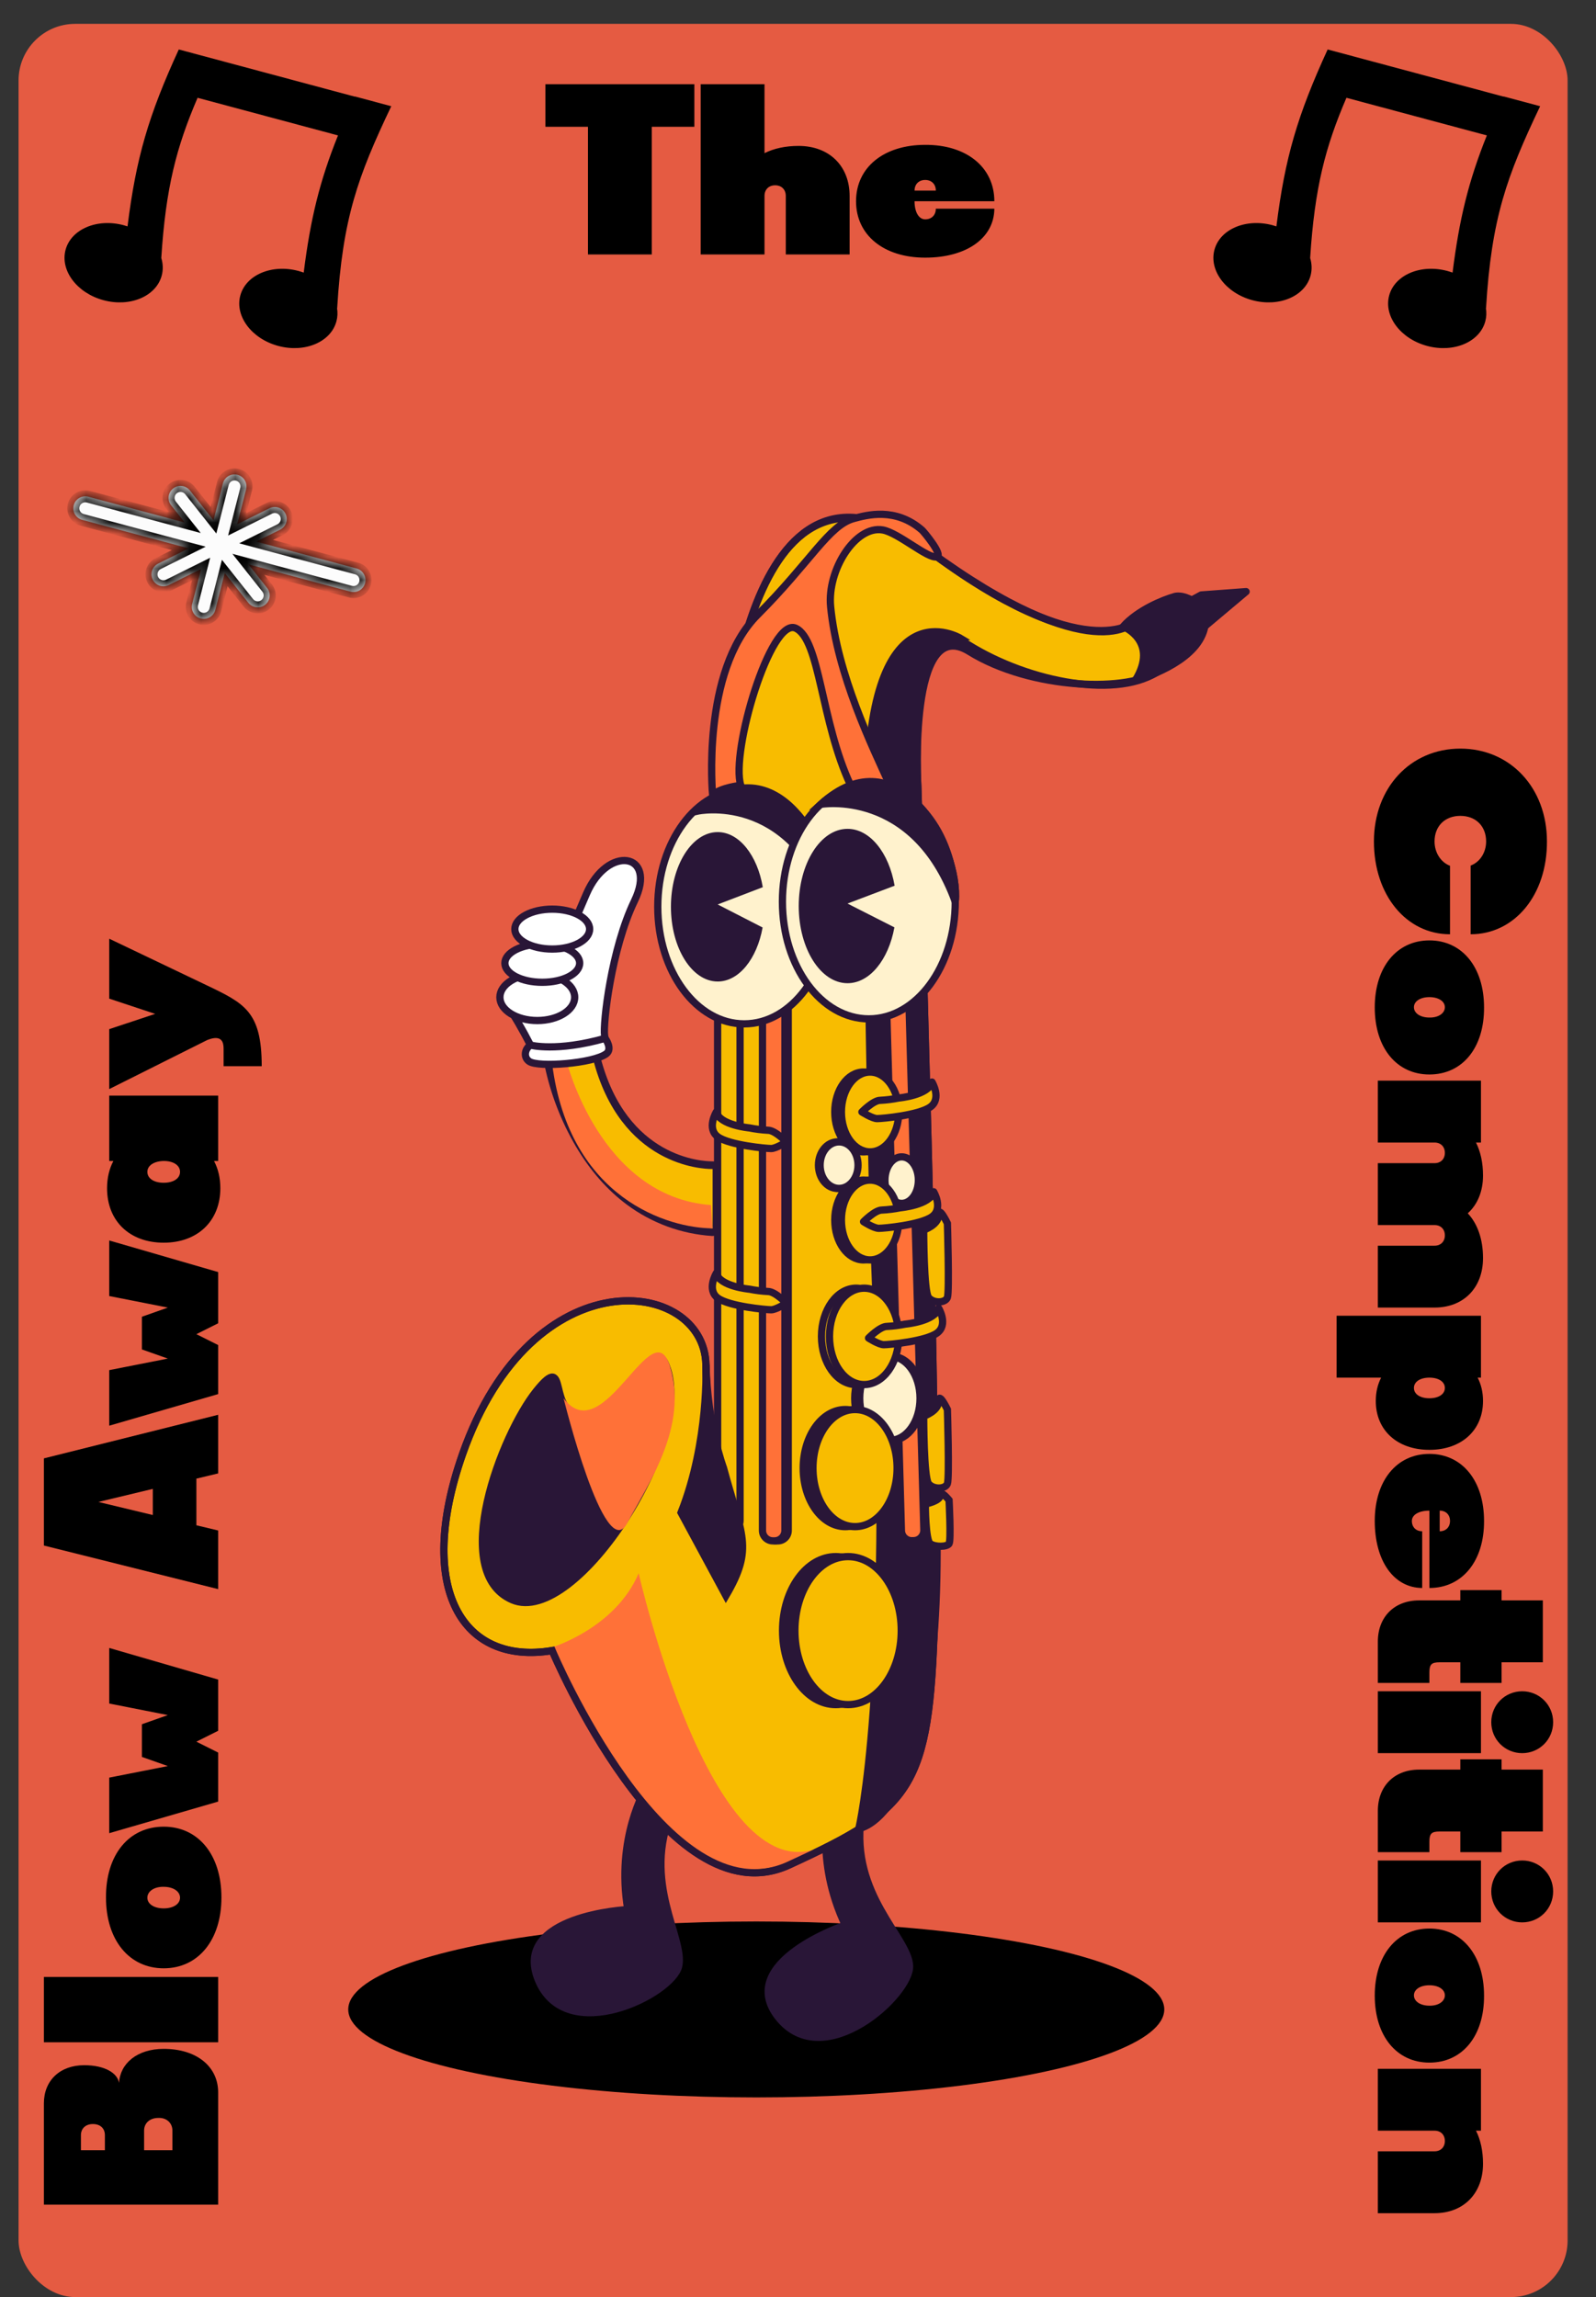 <svg width="139" height="200" viewBox="0 0 139 200" fill="none" xmlns="http://www.w3.org/2000/svg">
<rect x="0" y="0" width="139" height="200" fill="#333333" stroke="none"/>
<rect x="1.616" y="2.077" width="134.911" height="197.923" rx="4.934" fill="#E55B42"/>
<ellipse cx="65.865" cy="174.957" rx="35.535" ry="7.66" fill="black"/>
<path d="M62.039 107.281C57.191 106.917 53.184 104.281 50.45 99.654C49.186 97.507 48.28 95.169 47.767 92.731C47.759 92.686 47.76 92.641 47.77 92.597C47.781 92.553 47.799 92.512 47.826 92.475C47.853 92.439 47.886 92.409 47.925 92.386C47.964 92.363 48.006 92.348 48.051 92.341L51.597 91.853C51.612 91.852 51.628 91.852 51.643 91.853C51.718 91.853 51.79 91.878 51.848 91.924C51.907 91.969 51.949 92.033 51.967 92.105C54.306 101.185 61.208 101.447 61.987 101.447H62.064C62.153 101.447 62.238 101.483 62.3 101.545C62.363 101.608 62.398 101.693 62.399 101.781V106.948C62.398 107.036 62.363 107.121 62.3 107.184C62.238 107.247 62.153 107.282 62.064 107.282L62.039 107.281Z" fill="#F8BC00"/>
<path d="M51.643 92.183C54.044 101.507 61.166 101.782 61.988 101.782H62.064V106.947C50.485 106.079 48.096 92.673 48.096 92.673L51.643 92.183ZM51.643 91.514C51.612 91.514 51.582 91.517 51.551 91.521L48.005 92.015C47.916 92.027 47.83 92.057 47.753 92.103C47.676 92.15 47.608 92.211 47.556 92.284C47.502 92.357 47.465 92.439 47.444 92.527C47.424 92.615 47.422 92.706 47.438 92.795C47.958 95.272 48.878 97.647 50.162 99.829C51.398 101.916 52.886 103.614 54.598 104.887C56.756 106.491 59.331 107.438 62.015 107.614H62.064C62.242 107.614 62.412 107.543 62.537 107.418C62.663 107.292 62.733 107.122 62.733 106.945V101.782C62.733 101.605 62.663 101.435 62.537 101.309C62.412 101.184 62.242 101.113 62.064 101.113H61.988C61.235 101.113 54.567 100.859 52.291 92.023C52.254 91.879 52.171 91.751 52.053 91.66C51.936 91.569 51.792 91.52 51.643 91.519V91.514Z" fill="#291637"/>
<path d="M71.476 70.032C71.476 70.032 79.578 68.591 83.196 78.5C83.63 73.802 78.275 63.815 71.476 70.032Z" fill="#F8BC00" stroke="#291637" stroke-width="0.632" stroke-miterlimit="10"/>
<path d="M49.327 92.328C49.327 92.328 52.221 104.198 61.92 104.921L62.064 106.948C58.302 106.948 49.609 104.435 48.096 92.673L49.327 92.328Z" fill="#FF7138"/>
<path d="M72.244 157.066C72.244 157.066 70.906 161.915 73.617 167.613C73.617 167.613 64.018 170.85 67.782 175.626C71.714 180.619 79.36 173.639 79.215 171.14C79.071 168.64 74.084 164.969 74.986 158.284C75.888 151.599 72.244 157.066 72.244 157.066Z" fill="#291637" stroke="#291637" stroke-width="0.632" stroke-miterlimit="10"/>
<path d="M56.224 155.739C56.224 155.739 53.624 160.043 54.677 166.261C54.677 166.261 44.56 166.767 46.884 172.387C49.311 178.261 58.566 173.623 59.107 171.183C59.648 168.742 55.846 163.849 58.53 157.668C61.215 151.488 56.224 155.739 56.224 155.739Z" fill="#291637" stroke="#291637" stroke-width="0.632" stroke-miterlimit="10"/>
<path d="M98.828 54.117C98.828 54.117 95.215 58.459 80.808 47.893C64.596 35.998 63.145 65.985 63.145 65.985L63.001 127.789C63.001 127.789 61.625 126.343 61.481 118.816C61.336 111.289 46.361 109.264 40.276 126.632C36.178 138.341 40.276 145.014 48.092 143.711C48.092 143.711 58.007 167.303 68.718 162.382C79.43 157.461 80.948 155.725 81.383 141.107C81.818 126.488 79.935 68.45 79.935 68.45C79.935 68.45 78.999 52.819 84.351 56.148C89.703 59.477 97.523 60.923 101.069 58.318C103.731 56.361 104.184 51.802 98.828 54.117Z" fill="#F8BC00" stroke="#291637" stroke-width="0.632" stroke-miterlimit="10"/>
<path d="M83.63 55.565C83.63 55.565 75.669 50.788 75.529 69.098C75.465 77.363 75.852 101.95 76.249 111.723C77.695 147.33 74.801 159.199 74.801 159.199C74.801 159.199 83.052 158.33 81.394 127.167C80.702 114.227 80.379 94.771 80.156 79.591C79.967 66.67 78.275 56.577 83.63 55.565Z" fill="#291637" stroke="#291637" stroke-width="0.632" stroke-miterlimit="10"/>
<path d="M46.693 121.134C43.682 124.895 39.051 136.908 44.623 139.297C50.194 141.685 60.979 124.823 57.869 118.583C57.246 117.332 54.368 122.901 50.911 123.174C47.455 123.447 49.702 117.373 46.693 121.134Z" fill="#291637" stroke="#291637" stroke-width="0.632" stroke-miterlimit="10"/>
<path d="M48.096 143.422C48.096 143.422 53.597 141.757 55.623 136.98C55.623 136.98 61.857 164.475 71.189 160.932C71.189 160.932 65.957 164.812 60.646 161.248C55.335 157.683 48.82 145.955 48.096 143.422Z" fill="#FF7138"/>
<path d="M98.828 54.117C98.828 54.117 94.484 58.17 80.808 47.894C64.732 35.815 63.145 65.986 63.145 65.986L63.001 127.789C63.001 127.789 61.625 126.343 61.481 118.816C61.336 111.29 46.361 109.264 40.276 126.632C36.178 138.341 40.276 145.014 48.092 143.711C48.092 143.711 58.007 167.304 68.718 162.382C79.43 157.461 80.948 155.725 81.383 141.107C81.818 126.489 79.935 68.45 79.935 68.45C79.935 68.45 79.067 53.397 84.422 56.726C89.777 60.055 98.462 60.339 101.067 58.319C103.673 56.298 104.184 51.802 98.828 54.117Z" stroke="#291637" stroke-width="0.632" stroke-miterlimit="10"/>
<path d="M67.747 85.381H67.599C67.1 85.381 66.695 85.785 66.695 86.284V133.256C66.695 133.754 67.1 134.159 67.599 134.159H67.747C68.246 134.159 68.65 133.754 68.65 133.256V86.284C68.65 85.785 68.246 85.381 67.747 85.381Z" fill="#FF7138" stroke="#291637" stroke-width="0.632" stroke-linecap="round" stroke-linejoin="round"/>
<path d="M67.458 85.381H67.31C66.811 85.381 66.406 85.785 66.406 86.284V133.256C66.406 133.754 66.811 134.159 67.31 134.159H67.458C67.957 134.159 68.361 133.754 68.361 133.256V86.284C68.361 85.785 67.957 85.381 67.458 85.381Z" fill="#FF7138" stroke="#291637" stroke-width="0.632" stroke-linecap="round" stroke-linejoin="round"/>
<path d="M63.55 84.513H63.401C62.902 84.513 62.498 84.917 62.498 85.416V132.387C62.498 132.886 62.902 133.29 63.401 133.29H63.55C64.049 133.29 64.453 132.886 64.453 132.387V85.416C64.453 84.917 64.049 84.513 63.55 84.513Z" fill="#F8BC00" stroke="#291637" stroke-width="0.632" stroke-linecap="round" stroke-linejoin="round"/>
<path d="M78.206 85.385L78.058 85.389C77.559 85.403 77.166 85.819 77.18 86.317L78.508 133.27C78.522 133.768 78.938 134.161 79.437 134.147L79.585 134.143C80.084 134.129 80.476 133.713 80.462 133.214L79.134 86.262C79.12 85.763 78.705 85.371 78.206 85.385Z" fill="#FF7138" stroke="#291637" stroke-width="0.632" stroke-linecap="round" stroke-linejoin="round"/>
<path d="M61.485 118.816C61.485 118.816 61.775 125.474 59.315 131.698L63.222 138.935C65.682 134.738 64.601 133.709 63.005 127.789C63.005 127.789 61.629 124.171 61.485 118.816Z" fill="#291637" stroke="#291637" stroke-width="0.632" stroke-miterlimit="10"/>
<path d="M62.064 69.222C62.064 69.222 61.055 58.455 65.973 53.539C70.604 48.907 72.196 45.718 74.368 45.144C75.453 44.854 77.981 44.13 80.302 46.157C80.453 46.291 82.131 48.298 81.604 48.473C80.871 48.722 78.259 46.387 76.881 46.142C74.512 45.722 72.03 49.621 72.341 52.815C72.92 58.749 75.953 64.973 77.496 68.367C77.496 68.367 74.116 68.44 74.083 68.367C71.469 62.802 71.435 55.696 69.302 54.696C67.132 53.681 63.602 65.47 64.516 68.383C64.512 68.383 62.788 68.549 62.064 69.222Z" fill="#FF7138" stroke="#291637" stroke-width="0.632" stroke-miterlimit="10"/>
<path d="M64.814 89.145C68.971 89.145 72.341 84.576 72.341 78.941C72.341 73.305 68.971 68.737 64.814 68.737C60.657 68.737 57.287 73.305 57.287 78.941C57.287 84.576 60.657 89.145 64.814 89.145Z" fill="#FFF2CD" stroke="#291637" stroke-width="0.632" stroke-miterlimit="10"/>
<path d="M62.505 78.749L66.433 77.245C65.965 74.486 64.384 72.448 62.505 72.448C60.255 72.448 58.433 75.36 58.433 78.951C58.433 82.543 60.257 85.458 62.505 85.458C64.362 85.458 65.927 83.471 66.417 80.755L62.505 78.749Z" fill="#291637"/>
<path d="M60.765 70.618C60.765 70.618 68.68 68.908 72.298 78.822C72.729 74.119 67.56 64.402 60.765 70.618Z" fill="#291637" stroke="#291637" stroke-width="0.632" stroke-miterlimit="10"/>
<path d="M75.67 88.71C79.826 88.71 83.196 84.141 83.196 78.506C83.196 72.87 79.826 68.302 75.67 68.302C71.513 68.302 68.143 72.87 68.143 78.506C68.143 84.141 71.513 88.71 75.67 88.71Z" fill="#FFF2CD" stroke="#291637" stroke-width="0.632" stroke-miterlimit="10"/>
<path d="M73.812 78.671L77.914 77.116C77.424 74.26 75.773 72.165 73.812 72.165C71.467 72.165 69.564 75.173 69.564 78.885C69.564 82.597 71.467 85.605 73.812 85.605C75.751 85.605 77.386 83.551 77.896 80.743L73.812 78.671Z" fill="#291637"/>
<path d="M71.476 70.032C71.476 70.032 79.578 68.591 83.196 78.5C83.63 73.802 78.275 63.815 71.476 70.032Z" fill="#291637" stroke="#291637" stroke-width="0.632" stroke-miterlimit="10"/>
<path d="M49.084 121.743C49.084 121.743 52.654 136.258 54.61 132.639C56.566 129.019 59.897 124.229 58.374 119.033C56.851 113.837 52.584 126.415 49.084 121.743Z" fill="#FF7138"/>
<path d="M75.2 100.29C76.579 100.29 77.697 98.734 77.697 96.816C77.697 94.897 76.579 93.342 75.2 93.342C73.821 93.342 72.703 94.897 72.703 96.816C72.703 98.734 73.821 100.29 75.2 100.29Z" fill="#F8BC00" stroke="#291637" stroke-width="0.632" stroke-miterlimit="10"/>
<path d="M75.2 109.697C76.579 109.697 77.697 108.142 77.697 106.224C77.697 104.305 76.579 102.75 75.2 102.75C73.821 102.75 72.703 104.305 72.703 106.224C72.703 108.142 73.821 109.697 75.2 109.697Z" fill="#F8BC00" stroke="#291637" stroke-width="0.632" stroke-miterlimit="10"/>
<path d="M74.56 120.551C76.226 120.551 77.576 118.672 77.576 116.355C77.576 114.037 76.226 112.158 74.56 112.158C72.895 112.158 71.544 114.037 71.544 116.355C71.544 118.672 72.895 120.551 74.56 120.551Z" fill="#F8BC00" stroke="#291637" stroke-width="0.632" stroke-miterlimit="10"/>
<path d="M75.778 100.29C77.157 100.29 78.275 98.734 78.275 96.816C78.275 94.897 77.157 93.342 75.778 93.342C74.399 93.342 73.281 94.897 73.281 96.816C73.281 98.734 74.399 100.29 75.778 100.29Z" fill="#F8BC00" stroke="#291637" stroke-width="0.632" stroke-miterlimit="10"/>
<path d="M78.528 104.776C79.332 104.776 79.984 103.869 79.984 102.75C79.984 101.631 79.332 100.724 78.528 100.724C77.724 100.724 77.072 101.631 77.072 102.75C77.072 103.869 77.724 104.776 78.528 104.776Z" fill="#FFF2CD" stroke="#291637" stroke-width="0.632" stroke-miterlimit="10"/>
<path d="M77.646 125.405C79.097 125.405 80.274 123.768 80.274 121.748C80.274 119.728 79.097 118.091 77.646 118.091C76.195 118.091 75.018 119.728 75.018 121.748C75.018 123.768 76.195 125.405 77.646 125.405Z" fill="#FFF2CD" stroke="#291637" stroke-width="0.632" stroke-miterlimit="10"/>
<path d="M77.068 125.405C78.519 125.405 79.696 123.768 79.696 121.748C79.696 119.728 78.519 118.091 77.068 118.091C75.616 118.091 74.44 119.728 74.44 121.748C74.44 123.768 75.616 125.405 77.068 125.405Z" fill="#FFF2CD" stroke="#291637" stroke-width="0.632" stroke-miterlimit="10"/>
<path d="M77.501 125.405C78.953 125.405 80.129 123.768 80.129 121.748C80.129 119.728 78.953 118.091 77.501 118.091C76.05 118.091 74.874 119.728 74.874 121.748C74.874 123.768 76.05 125.405 77.501 125.405Z" fill="#FFF2CD" stroke="#291637" stroke-width="0.632" stroke-miterlimit="10"/>
<path d="M72.933 103.473C73.845 103.473 74.584 102.566 74.584 101.447C74.584 100.328 73.845 99.421 72.933 99.421C72.021 99.421 71.282 100.328 71.282 101.447C71.282 102.566 72.021 103.473 72.933 103.473Z" fill="#FFF2CD" stroke="#291637" stroke-width="0.632" stroke-miterlimit="10"/>
<path d="M73.078 103.473C73.99 103.473 74.729 102.566 74.729 101.447C74.729 100.328 73.99 99.421 73.078 99.421C72.166 99.421 71.426 100.328 71.426 101.447C71.426 102.566 72.166 103.473 73.078 103.473Z" fill="#FFF2CD" stroke="#291637" stroke-width="0.632" stroke-miterlimit="10"/>
<path d="M75.778 109.697C77.157 109.697 78.275 108.142 78.275 106.224C78.275 104.305 77.157 102.75 75.778 102.75C74.399 102.75 73.281 104.305 73.281 106.224C73.281 108.142 74.399 109.697 75.778 109.697Z" fill="#F8BC00" stroke="#291637" stroke-width="0.632" stroke-miterlimit="10"/>
<path d="M75.259 120.551C76.925 120.551 78.275 118.672 78.275 116.355C78.275 114.037 76.925 112.158 75.259 112.158C73.593 112.158 72.243 114.037 72.243 116.355C72.243 118.672 73.593 120.551 75.259 120.551Z" fill="#F8BC00" stroke="#291637" stroke-width="0.632" stroke-miterlimit="10"/>
<path d="M73.617 132.92C75.641 132.92 77.281 130.637 77.281 127.822C77.281 125.006 75.641 122.724 73.617 122.724C71.594 122.724 69.954 125.006 69.954 127.822C69.954 130.637 71.594 132.92 73.617 132.92Z" fill="#291637" stroke="#291637" stroke-width="0.632" stroke-miterlimit="10"/>
<path d="M74.467 132.92C76.49 132.92 78.13 130.637 78.13 127.822C78.13 125.006 76.49 122.724 74.467 122.724C72.443 122.724 70.803 125.006 70.803 127.822C70.803 130.637 72.443 132.92 74.467 132.92Z" fill="#F8BC00" stroke="#291637" stroke-width="0.632" stroke-miterlimit="10"/>
<path d="M72.787 148.415C75.345 148.415 77.418 145.531 77.418 141.973C77.418 138.414 75.345 135.53 72.787 135.53C70.23 135.53 68.156 138.414 68.156 141.973C68.156 145.531 70.23 148.415 72.787 148.415Z" fill="#291637" stroke="#291637" stroke-width="0.632" stroke-miterlimit="10"/>
<path d="M73.861 148.415C76.418 148.415 78.492 145.531 78.492 141.973C78.492 138.414 76.418 135.53 73.861 135.53C71.303 135.53 69.23 138.414 69.23 141.973C69.23 145.531 71.303 148.415 73.861 148.415Z" fill="#F8BC00" stroke="#291637" stroke-width="0.632" stroke-miterlimit="10"/>
<path d="M78.275 95.601C78.275 95.601 80.88 95.368 81.17 94.211C81.17 94.211 82.039 95.657 81.025 96.381C80.01 97.105 76.822 97.394 76.394 97.394C75.965 97.394 75.065 96.816 75.065 96.816C75.065 96.816 76.055 95.803 76.659 95.803C77.201 95.776 77.742 95.708 78.275 95.601Z" fill="#F8BC00" stroke="#291637" stroke-width="0.632" stroke-linecap="round" stroke-linejoin="round"/>
<path d="M78.419 105.155C78.419 105.155 81.024 104.921 81.315 103.763C81.315 103.763 82.183 105.211 81.17 105.935C80.157 106.659 76.973 106.948 76.538 106.948C76.103 106.948 75.209 106.369 75.209 106.369C75.209 106.369 76.199 105.356 76.803 105.356C77.346 105.329 77.886 105.262 78.419 105.155Z" fill="#F8BC00" stroke="#291637" stroke-width="0.632" stroke-linecap="round" stroke-linejoin="round"/>
<path d="M65.279 112.246C65.279 112.246 62.674 112.013 62.384 110.855C62.384 110.855 61.516 112.303 62.528 113.026C63.541 113.75 66.726 114.039 67.161 114.039C67.596 114.039 68.49 113.46 68.49 113.46C68.49 113.46 67.499 112.447 66.896 112.447C66.353 112.42 65.813 112.353 65.279 112.246Z" fill="#F8BC00" stroke="#291637" stroke-width="0.632" stroke-linecap="round" stroke-linejoin="round"/>
<path d="M65.279 98.206C65.279 98.206 62.674 97.973 62.384 96.816C62.384 96.816 61.516 98.263 62.528 98.986C63.541 99.709 66.726 100 67.161 100C67.596 100 68.49 99.421 68.49 99.421C68.49 99.421 67.499 98.408 66.896 98.408C66.353 98.381 65.812 98.313 65.279 98.206Z" fill="#F8BC00" stroke="#291637" stroke-width="0.632" stroke-linecap="round" stroke-linejoin="round"/>
<path d="M78.854 115.287C78.854 115.287 81.46 115.052 81.749 113.895C81.749 113.895 82.617 115.343 81.604 116.067C80.591 116.791 77.406 117.08 76.973 117.08C76.539 117.08 75.644 116.502 75.644 116.502C75.644 116.502 76.633 115.489 77.238 115.489C77.781 115.461 78.321 115.394 78.854 115.287Z" fill="#F8BC00" stroke="#291637" stroke-width="0.632" stroke-linecap="round" stroke-linejoin="round"/>
<path d="M80.446 123.303C80.446 123.303 81.748 122.869 81.748 122.001C81.748 121.132 82.512 122.723 82.512 122.723C82.512 122.723 82.697 128.691 82.512 129.181C82.328 129.671 81.295 129.704 80.871 129.181C80.446 128.658 80.446 123.303 80.446 123.303Z" fill="#F8BC00" stroke="#291637" stroke-width="0.632" stroke-miterlimit="10"/>
<path d="M80.446 107.092C80.446 107.092 81.748 106.658 81.748 105.789C81.748 104.921 82.512 106.513 82.512 106.513C82.512 106.513 82.697 112.481 82.512 112.971C82.328 113.46 81.295 113.494 80.871 112.971C80.446 112.447 80.446 107.092 80.446 107.092Z" fill="#F8BC00" stroke="#291637" stroke-width="0.632" stroke-miterlimit="10"/>
<path d="M80.591 130.953C80.591 130.953 81.893 130.697 81.893 130.187C81.893 129.677 82.657 130.613 82.657 130.613C82.657 130.613 82.841 134.118 82.657 134.406C82.472 134.694 81.439 134.713 81.015 134.406C80.591 134.1 80.591 130.953 80.591 130.953Z" fill="#F8BC00" stroke="#291637" stroke-width="0.632" stroke-miterlimit="10"/>
<path d="M51.064 77.854C49.644 81.187 47.305 86.418 46.714 88.742C45.799 88.722 44.802 88.34 43.972 87.163C44.781 88.401 45.525 89.68 46.2 90.995C46.2 91.004 46.602 92.009 47.538 92.231C48.113 92.43 48.732 92.463 49.325 92.328C53.667 92.039 52.803 91.17 52.654 90.157C52.504 89.145 53.233 82.631 55.259 78.433C57.285 74.236 52.913 73.512 51.064 77.854Z" fill="white" stroke="#291637" stroke-width="0.632" stroke-miterlimit="10"/>
<path d="M46.794 88.855C48.593 88.855 50.051 87.948 50.051 86.829C50.051 85.71 48.593 84.803 46.794 84.803C44.995 84.803 43.537 85.71 43.537 86.829C43.537 87.948 44.995 88.855 46.794 88.855Z" fill="white" stroke="#291637" stroke-width="0.632" stroke-miterlimit="10"/>
<path d="M47.228 85.525C49.026 85.525 50.485 84.78 50.485 83.861C50.485 82.941 49.026 82.196 47.228 82.196C45.429 82.196 43.971 82.941 43.971 83.861C43.971 84.78 45.429 85.525 47.228 85.525Z" fill="white" stroke="#291637" stroke-width="0.632" stroke-miterlimit="10"/>
<path d="M48.096 82.631C49.895 82.631 51.353 81.853 51.353 80.894C51.353 79.935 49.895 79.157 48.096 79.157C46.297 79.157 44.839 79.935 44.839 80.894C44.839 81.853 46.297 82.631 48.096 82.631Z" fill="white" stroke="#291637" stroke-width="0.632" stroke-miterlimit="10"/>
<path d="M46.2 90.995C46.2 90.995 48.459 91.605 52.703 90.404C52.703 90.404 53.38 91.315 52.801 91.75C51.682 92.589 46.87 92.968 46.086 92.411C45.563 92.039 45.709 91.315 46.2 90.995Z" fill="white" stroke="#291637" stroke-width="0.632" stroke-miterlimit="10"/>
<path d="M97.815 54.549C97.815 54.549 100.975 55.818 98.885 59.232C98.885 59.232 103.269 58.063 104.592 55.509C105.915 52.954 103.311 51.651 102.299 51.941C101.286 52.232 99.118 53.104 97.815 54.549Z" fill="#291637" stroke="#291637" stroke-width="0.632" stroke-miterlimit="10"/>
<path d="M102.541 52.928L104.617 51.802L108.526 51.511L103.71 55.56L102.541 52.928Z" fill="#291637" stroke="#291637" stroke-width="0.632" stroke-linecap="round" stroke-linejoin="round"/>
<path d="M10.368 181.349C10.235 180.514 9.154 179.812 7.332 179.812C5.227 179.812 3.823 181.14 3.823 183.132L3.823 191.954H19V182.184C19 179.907 17.103 178.389 14.257 178.389C11.943 178.389 10.463 179.66 10.368 181.349ZM7.048 187.211V185.902C7.048 185.314 7.465 184.935 8.091 184.935C8.717 184.935 9.135 185.295 9.135 185.902V187.211H7.048ZM15.016 185.504V187.211H12.55V185.504C12.55 184.859 13.043 184.403 13.783 184.403C14.523 184.365 15.016 184.859 15.016 185.504ZM3.823 177.818H19V172.126H3.823L3.823 177.818ZM19.285 165.209C19.285 161.472 17.255 159.043 14.257 159.043C11.222 159.043 9.211 161.491 9.23 165.209C9.23 168.928 11.259 171.375 14.257 171.375C17.255 171.375 19.285 168.928 19.285 165.209ZM15.68 165.228C15.68 165.778 15.092 166.158 14.257 166.158C13.422 166.158 12.834 165.778 12.834 165.228C12.834 164.678 13.422 164.261 14.257 164.28C15.092 164.28 15.68 164.678 15.68 165.228ZM9.514 148.322L14.617 149.328L12.36 150.124V152.97L14.617 153.767L9.514 154.772V159.61L19 156.859V152.591L17.103 151.642L19 150.694V146.235L9.514 143.484V148.322ZM19 128.286V123.182L3.823 126.977L3.823 134.565L19 138.36V133.256L17.103 132.801V128.741L19 128.286ZM13.309 131.909L8.566 130.771L13.309 129.633V131.909ZM9.514 112.843L14.617 113.848L12.36 114.645V117.491L14.617 118.288L9.514 119.293L9.514 124.131L19 121.38V117.111L17.103 116.163L19 115.214V110.756L9.514 108.005V112.843ZM9.514 101.083H9.875C9.514 101.766 9.324 102.563 9.324 103.455C9.324 106.319 11.297 108.198 14.257 108.198C17.217 108.198 19.19 106.3 19.19 103.455C19.19 102.563 19 101.766 18.64 101.083H19V95.392H9.514V101.083ZM15.68 102.032C15.68 102.601 15.111 102.98 14.257 102.98C13.403 102.98 12.834 102.601 12.834 102.032C12.834 101.482 13.403 101.102 14.257 101.083C15.111 101.083 15.68 101.463 15.68 102.032ZM9.514 86.948L13.517 88.276L9.514 89.604L9.514 94.821L18.051 90.552C19.379 90.021 19.474 90.837 19.474 91.311V92.829H22.794C22.794 88.086 21.296 87.365 18.051 85.809L9.514 81.731V86.948Z" fill="black"/>
<path d="M126.286 81.344V75.382C125.478 75.076 124.939 74.232 124.939 73.262C124.939 71.933 125.837 71.035 127.184 71.035C128.531 71.035 129.43 71.933 129.43 73.262C129.43 74.232 128.891 75.058 128.082 75.364V81.344C131.908 81.344 134.746 77.932 134.728 73.262C134.728 68.592 131.531 65.18 127.184 65.18C122.838 65.18 119.659 68.592 119.659 73.262C119.659 77.932 122.479 81.344 126.286 81.344ZM119.731 87.715C119.731 91.253 121.652 93.552 124.49 93.552C127.364 93.552 129.268 91.235 129.25 87.715C129.25 84.195 127.328 81.878 124.49 81.878C121.652 81.878 119.731 84.195 119.731 87.715ZM123.143 87.697C123.143 87.176 123.7 86.817 124.49 86.817C125.281 86.817 125.837 87.176 125.837 87.697C125.837 88.218 125.281 88.613 124.49 88.595C123.7 88.595 123.143 88.218 123.143 87.697ZM129.16 109.536C129.16 107.884 128.675 106.537 127.831 105.639C128.675 104.884 129.16 103.735 129.16 102.352C129.16 101.238 128.945 100.268 128.549 99.478H128.981V94.09H120V99.478H124.939C125.478 99.478 125.837 99.837 125.837 100.376C125.837 100.915 125.478 101.274 124.939 101.274H120V106.663H124.939C125.478 106.663 125.837 107.022 125.837 107.561C125.837 108.099 125.478 108.459 124.939 108.459H120L120 113.847H124.939C127.472 113.847 129.16 112.123 129.16 109.536ZM129.16 121.977C129.16 121.223 128.998 120.54 128.693 119.947H128.981V114.559L116.408 114.559V119.947H120.287C119.982 120.54 119.82 121.223 119.82 121.977C119.82 124.527 121.688 126.234 124.49 126.234C127.292 126.234 129.16 124.527 129.16 121.977ZM123.143 120.845C123.143 120.307 123.682 119.947 124.49 119.947C125.299 119.947 125.837 120.307 125.837 120.845C125.837 121.384 125.299 121.743 124.49 121.743C123.682 121.743 123.143 121.384 123.143 120.845ZM119.731 132.425C119.731 135.909 121.383 138.244 123.862 138.262V133.323C123.323 133.323 122.964 132.964 122.964 132.425C122.964 131.886 123.574 131.527 124.49 131.527V138.262C127.364 138.262 129.268 135.909 129.25 132.425C129.25 128.922 127.346 126.587 124.49 126.587C121.634 126.587 119.731 128.922 119.731 132.425ZM125.388 131.527C125.927 131.527 126.286 131.886 126.286 132.425C126.286 132.964 125.927 133.323 125.388 133.323V131.527ZM127.184 146.527H130.777L130.777 144.731H134.369L134.369 139.342H130.777V138.444H127.184V139.342H123.592C121.437 139.342 120 140.779 120 142.935V146.527H124.49V145.629C124.49 144.91 124.67 144.731 125.388 144.731H127.184V146.527ZM129.879 149.948C129.879 151.457 131.082 152.642 132.573 152.642C134.063 152.642 135.267 151.457 135.267 149.948C135.267 148.439 134.063 147.254 132.573 147.254C131.082 147.254 129.879 148.439 129.879 149.948ZM128.981 147.254H120V152.642H128.981V147.254ZM127.184 161.261H130.777V159.464H134.369V154.076H130.777V153.178H127.184V154.076H123.592C121.437 154.076 120 155.513 120 157.668V161.261H124.49V160.363C124.49 159.644 124.67 159.464 125.388 159.464H127.184V161.261ZM129.879 164.682C129.879 166.19 131.082 167.376 132.573 167.376C134.063 167.376 135.267 166.19 135.267 164.682C135.267 163.173 134.063 161.987 132.573 161.987C131.082 161.987 129.879 163.173 129.879 164.682ZM128.981 161.987H120V167.376H128.981V161.987ZM119.731 173.749C119.731 177.287 121.652 179.586 124.49 179.586C127.364 179.586 129.268 177.269 129.25 173.749C129.25 170.229 127.328 167.912 124.49 167.912C121.652 167.912 119.731 170.229 119.731 173.749ZM123.143 173.731C123.143 173.21 123.7 172.851 124.49 172.851C125.281 172.851 125.837 173.21 125.837 173.731C125.837 174.252 125.281 174.647 124.49 174.629C123.7 174.629 123.143 174.252 123.143 173.731ZM129.16 188.386C129.16 187.272 128.945 186.302 128.549 185.512H128.981V180.124H120V185.512H124.939C125.478 185.512 125.837 185.871 125.837 186.41C125.837 186.949 125.478 187.308 124.939 187.308H120V192.697H124.939C127.472 192.697 129.16 190.972 129.16 188.386Z" fill="black"/>
<path d="M47.502 7.331V11.037H51.208V22.155H56.767V11.037H60.473V7.331H47.502ZM69.548 12.705C68.399 12.705 67.398 12.927 66.583 13.335V7.331H61.024V22.155H66.583V17.059C66.583 16.503 66.954 16.133 67.51 16.133C68.066 16.133 68.436 16.503 68.436 17.059V22.155H73.995V17.059C73.995 14.447 72.216 12.705 69.548 12.705ZM80.578 22.433C84.173 22.433 86.582 20.728 86.6 18.171H81.504C81.504 18.727 81.134 19.098 80.578 19.098C80.022 19.098 79.651 18.468 79.651 17.523H86.6C86.6 14.558 84.173 12.594 80.578 12.612C76.964 12.612 74.555 14.576 74.555 17.523C74.555 20.469 76.964 22.433 80.578 22.433ZM79.651 16.596C79.651 16.04 80.022 15.669 80.578 15.669C81.134 15.669 81.504 16.04 81.504 16.596H79.651Z" fill="black"/>
<path fill-rule="evenodd" clip-rule="evenodd" d="M30.906 8.399L34.076 9.248C31.168 15.357 29.837 18.995 29.365 26.831L29.355 26.828C29.417 27.209 29.402 27.597 29.3 27.978C28.817 29.781 26.551 30.741 24.239 30.121C21.927 29.502 20.444 27.538 20.928 25.734C21.411 23.931 23.677 22.971 25.989 23.59C26.147 23.633 26.301 23.681 26.451 23.736C27.038 19.053 27.839 15.77 29.437 11.791L17.208 8.514C15.372 12.789 14.437 16.334 14.047 22.463C14.199 22.965 14.22 23.487 14.083 23.997C13.6 25.8 11.334 26.76 9.022 26.14C6.709 25.521 5.227 23.556 5.71 21.753C6.193 19.95 8.459 18.99 10.771 19.609C10.886 19.64 10.998 19.674 11.107 19.711C11.852 13.733 12.939 10.039 15.571 4.307L16.23 4.483L16.23 4.483L30.899 8.414L30.9 8.413L30.906 8.399Z" fill="black"/>
<path fill-rule="evenodd" clip-rule="evenodd" d="M130.963 8.399L134.134 9.248C131.225 15.358 129.894 18.995 129.422 26.831L129.412 26.829C129.475 27.209 129.46 27.597 129.358 27.978C128.875 29.781 126.609 30.741 124.297 30.121C121.985 29.502 120.502 27.538 120.985 25.734C121.468 23.931 123.735 22.971 126.047 23.59C126.204 23.633 126.358 23.681 126.508 23.735C127.095 19.053 127.896 15.77 129.494 11.791L117.265 8.514C115.429 12.789 114.495 16.334 114.105 22.464C114.257 22.965 114.277 23.487 114.141 23.997C113.657 25.8 111.391 26.76 109.079 26.14C106.767 25.521 105.284 23.556 105.768 21.753C106.251 19.95 108.517 18.99 110.829 19.609C110.943 19.64 111.055 19.674 111.165 19.711C111.91 13.733 112.997 10.039 115.629 4.307L118.799 5.156L118.799 5.156L130.957 8.414L130.957 8.413L130.963 8.399Z" fill="black"/>
<mask id="path-63-inside-1" fill="white">
<path fill-rule="evenodd" clip-rule="evenodd" d="M6.421 43.987C6.272 44.543 6.602 45.114 7.158 45.263L16.44 47.746L13.772 49.072C13.257 49.329 13.047 49.954 13.303 50.47C13.559 50.985 14.185 51.195 14.7 50.939L17.513 49.541L16.736 52.584C16.594 53.142 16.931 53.709 17.488 53.852C18.046 53.994 18.614 53.657 18.756 53.099L19.575 49.892L21.629 52.486C21.987 52.938 22.642 53.014 23.094 52.656C23.545 52.299 23.621 51.643 23.264 51.192L21.635 49.136L30.52 51.512C31.076 51.661 31.648 51.331 31.797 50.775C31.945 50.219 31.615 49.647 31.059 49.498L22.307 47.157L24.397 46.118C24.912 45.862 25.122 45.236 24.866 44.721C24.61 44.205 23.984 43.995 23.469 44.251L20.657 45.649L21.433 42.607C21.576 42.049 21.239 41.481 20.681 41.339C20.123 41.197 19.556 41.533 19.413 42.091L18.595 45.298L16.54 42.704C16.182 42.252 15.527 42.176 15.075 42.534C14.624 42.891 14.548 43.547 14.905 43.998L16.091 45.495L7.697 43.249C7.141 43.1 6.569 43.431 6.421 43.987Z"/>
</mask>
<path fill-rule="evenodd" clip-rule="evenodd" d="M6.421 43.987C6.272 44.543 6.602 45.114 7.158 45.263L16.44 47.746L13.772 49.072C13.257 49.329 13.047 49.954 13.303 50.47C13.559 50.985 14.185 51.195 14.7 50.939L17.513 49.541L16.736 52.584C16.594 53.142 16.931 53.709 17.488 53.852C18.046 53.994 18.614 53.657 18.756 53.099L19.575 49.892L21.629 52.486C21.987 52.938 22.642 53.014 23.094 52.656C23.545 52.299 23.621 51.643 23.264 51.192L21.635 49.136L30.52 51.512C31.076 51.661 31.648 51.331 31.797 50.775C31.945 50.219 31.615 49.647 31.059 49.498L22.307 47.157L24.397 46.118C24.912 45.862 25.122 45.236 24.866 44.721C24.61 44.205 23.984 43.995 23.469 44.251L20.657 45.649L21.433 42.607C21.576 42.049 21.239 41.481 20.681 41.339C20.123 41.197 19.556 41.533 19.413 42.091L18.595 45.298L16.54 42.704C16.182 42.252 15.527 42.176 15.075 42.534C14.624 42.891 14.548 43.547 14.905 43.998L16.091 45.495L7.697 43.249C7.141 43.1 6.569 43.431 6.421 43.987Z" fill="#FCFCFC"/>
<path d="M7.158 45.263L7.023 45.769L7.023 45.769L7.158 45.263ZM6.421 43.987L6.926 44.122L6.421 43.987ZM16.44 47.746L16.673 48.215L17.914 47.598L16.575 47.24L16.44 47.746ZM13.772 49.072L14.005 49.541L13.772 49.072ZM13.303 50.47L12.834 50.703L12.834 50.703L13.303 50.47ZM14.7 50.939L14.934 51.408L14.934 51.408L14.7 50.939ZM17.513 49.541L18.02 49.67L18.302 48.563L17.279 49.072L17.513 49.541ZM16.736 52.584L16.229 52.454L16.229 52.454L16.736 52.584ZM17.488 53.852L17.359 54.359L17.488 53.852ZM18.756 53.099L18.249 52.97L18.249 52.97L18.756 53.099ZM19.575 49.892L19.985 49.567L19.328 48.738L19.067 49.763L19.575 49.892ZM21.629 52.486L21.219 52.812L21.219 52.812L21.629 52.486ZM23.264 51.192L23.674 50.867L23.674 50.867L23.264 51.192ZM21.635 49.136L21.77 48.63L20.242 48.221L21.224 49.461L21.635 49.136ZM30.52 51.512L30.385 52.018L30.52 51.512ZM31.797 50.775L32.302 50.91L31.797 50.775ZM31.059 49.498L31.194 48.993L31.059 49.498ZM22.307 47.157L22.073 46.688L20.833 47.305L22.171 47.663L22.307 47.157ZM24.397 46.118L24.164 45.649L24.397 46.118ZM24.866 44.721L25.335 44.487L25.335 44.487L24.866 44.721ZM23.469 44.251L23.702 44.72L23.469 44.251ZM20.657 45.649L20.15 45.52L19.867 46.627L20.89 46.118L20.657 45.649ZM21.433 42.607L21.941 42.736L21.433 42.607ZM19.413 42.091L19.921 42.221L19.413 42.091ZM18.595 45.298L18.184 45.623L18.841 46.452L19.102 45.428L18.595 45.298ZM16.54 42.704L16.95 42.379L16.54 42.704ZM15.075 42.534L15.4 42.944L15.4 42.944L15.075 42.534ZM14.905 43.998L15.316 43.673L14.905 43.998ZM16.091 45.495L15.956 46.001L17.483 46.409L16.501 45.169L16.091 45.495ZM7.697 43.249L7.562 43.755L7.562 43.755L7.697 43.249ZM7.293 44.757C7.017 44.683 6.852 44.399 6.926 44.122L5.915 43.852C5.691 44.687 6.187 45.546 7.023 45.769L7.293 44.757ZM16.575 47.24L7.293 44.757L7.023 45.769L16.305 48.252L16.575 47.24ZM14.005 49.541L16.673 48.215L16.207 47.277L13.539 48.603L14.005 49.541ZM13.772 50.237C13.644 49.98 13.749 49.669 14.005 49.541L13.539 48.603C12.765 48.989 12.449 49.928 12.834 50.703L13.772 50.237ZM14.467 50.47C14.211 50.598 13.899 50.493 13.772 50.237L12.834 50.703C13.219 51.477 14.159 51.793 14.934 51.408L14.467 50.47ZM17.279 49.072L14.467 50.47L14.934 51.408L17.746 50.01L17.279 49.072ZM17.244 52.713L18.02 49.67L17.005 49.411L16.229 52.454L17.244 52.713ZM17.618 53.344C17.34 53.273 17.173 52.991 17.244 52.713L16.229 52.454C16.015 53.292 16.521 54.145 17.359 54.359L17.618 53.344ZM18.249 52.97C18.178 53.247 17.896 53.415 17.618 53.344L17.359 54.359C18.197 54.573 19.05 54.067 19.264 53.229L18.249 52.97ZM19.067 49.763L18.249 52.97L19.264 53.229L20.082 50.022L19.067 49.763ZM19.164 50.218L21.219 52.812L22.04 52.161L19.985 49.567L19.164 50.218ZM21.219 52.812C21.756 53.49 22.741 53.604 23.419 53.067L22.769 52.246C22.544 52.424 22.218 52.386 22.04 52.161L21.219 52.812ZM23.419 53.067C24.097 52.53 24.211 51.545 23.674 50.867L22.853 51.517C23.031 51.742 22.993 52.068 22.769 52.246L23.419 53.067ZM23.674 50.867L22.045 48.81L21.224 49.461L22.853 51.517L23.674 50.867ZM30.655 51.007L21.77 48.63L21.499 49.642L30.385 52.018L30.655 51.007ZM31.291 50.639C31.216 50.916 30.932 51.081 30.655 51.007L30.385 52.018C31.22 52.242 32.079 51.746 32.302 50.91L31.291 50.639ZM30.924 50.004C31.2 50.078 31.365 50.363 31.291 50.639L32.302 50.91C32.526 50.075 32.03 49.216 31.194 48.993L30.924 50.004ZM22.171 47.663L30.924 50.004L31.194 48.993L22.442 46.651L22.171 47.663ZM24.164 45.649L22.073 46.688L22.54 47.626L24.63 46.587L24.164 45.649ZM24.397 44.954C24.525 45.21 24.42 45.522 24.164 45.649L24.63 46.587C25.404 46.202 25.72 45.262 25.335 44.487L24.397 44.954ZM23.702 44.72C23.958 44.593 24.27 44.697 24.397 44.954L25.335 44.487C24.95 43.713 24.01 43.397 23.235 43.782L23.702 44.72ZM20.89 46.118L23.702 44.72L23.235 43.782L20.424 45.18L20.89 46.118ZM20.926 42.477L20.15 45.52L21.165 45.779L21.941 42.736L20.926 42.477ZM20.552 41.846C20.829 41.917 20.997 42.2 20.926 42.477L21.941 42.736C22.155 41.898 21.648 41.045 20.81 40.831L20.552 41.846ZM19.921 42.221C19.991 41.943 20.274 41.776 20.552 41.846L20.81 40.831C19.972 40.618 19.12 41.124 18.906 41.962L19.921 42.221ZM19.102 45.428L19.921 42.221L18.906 41.962L18.088 45.169L19.102 45.428ZM19.006 44.973L16.95 42.379L16.129 43.029L18.184 45.623L19.006 44.973ZM16.95 42.379C16.413 41.7 15.428 41.586 14.75 42.123L15.4 42.944C15.625 42.766 15.951 42.804 16.129 43.029L16.95 42.379ZM14.75 42.123C14.072 42.66 13.958 43.645 14.495 44.323L15.316 43.673C15.138 43.448 15.176 43.122 15.4 42.944L14.75 42.123ZM14.495 44.323L15.68 45.82L16.501 45.169L15.316 43.673L14.495 44.323ZM7.562 43.755L15.956 46.001L16.226 44.989L7.832 42.743L7.562 43.755ZM6.926 44.122C7 43.846 7.285 43.681 7.562 43.755L7.832 42.743C6.997 42.52 6.138 43.016 5.915 43.852L6.926 44.122Z" fill="black" mask="url(#path-63-inside-1)"/>
</svg>
